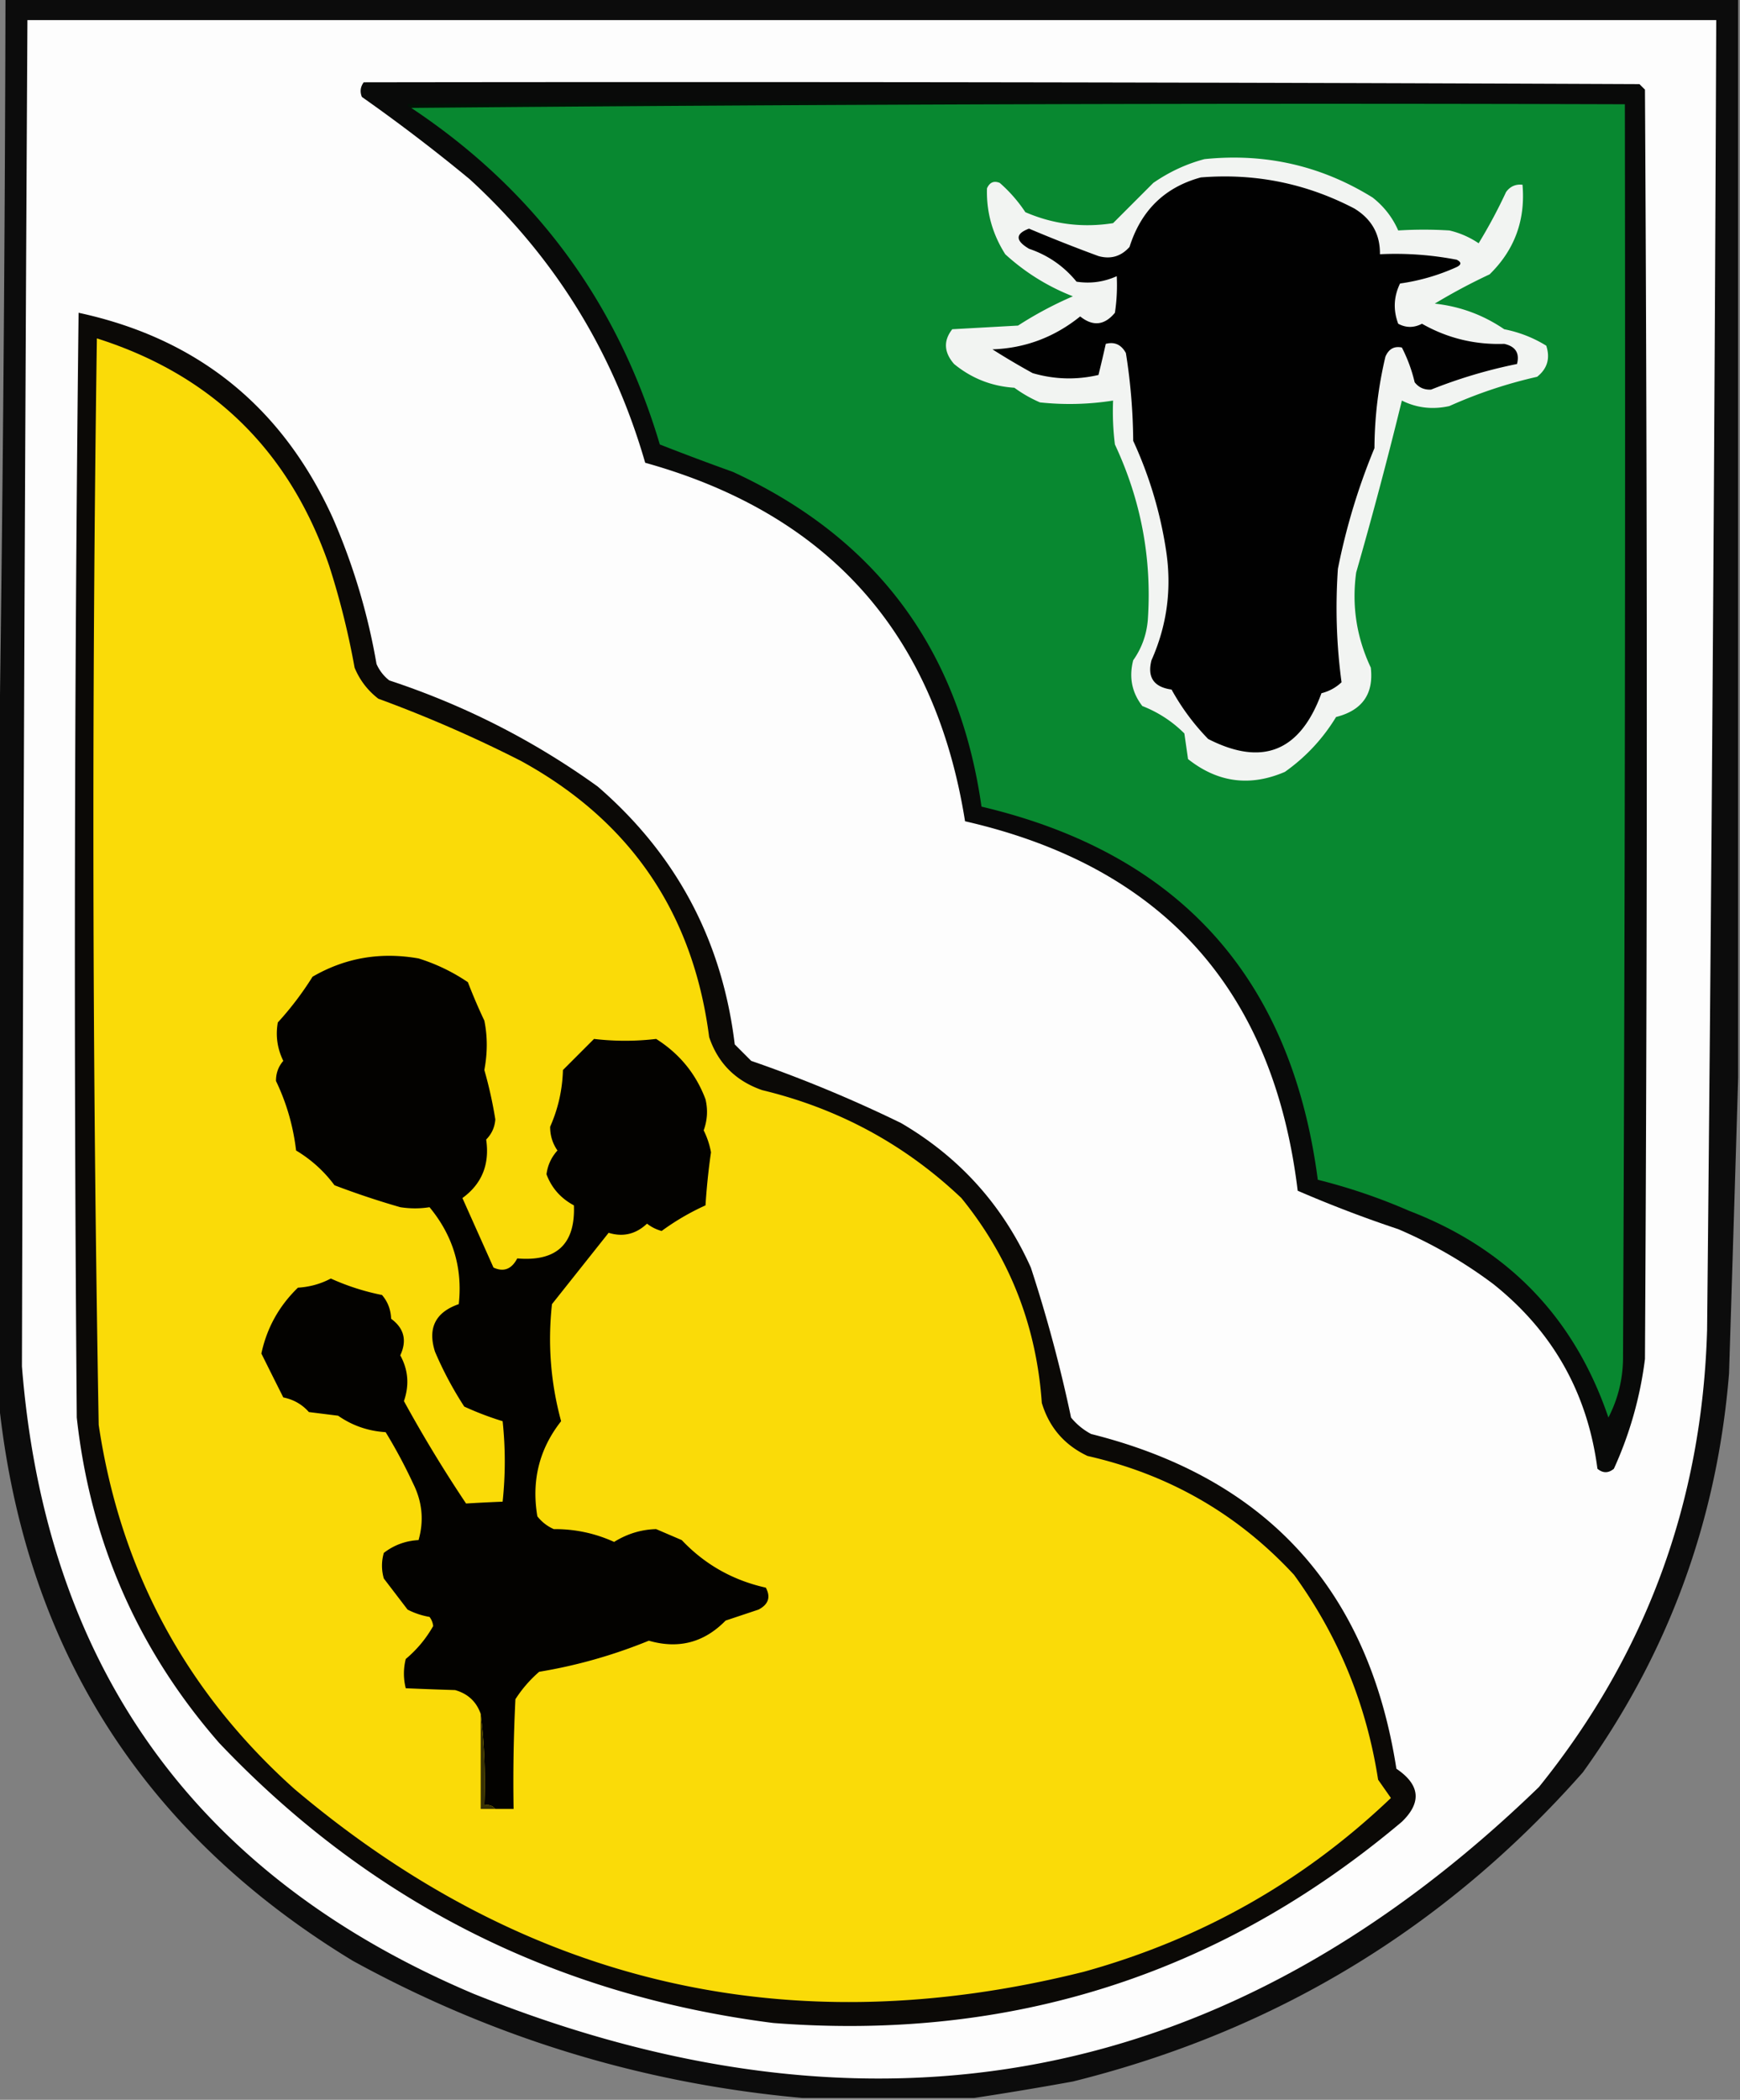 <svg xmlns="http://www.w3.org/2000/svg" width="476" height="574" style="shape-rendering:geometricPrecision;text-rendering:geometricPrecision;image-rendering:optimizeQuality;fill-rule:evenodd;clip-rule:evenodd"><rect width="100%" height="100%" fill="#808080" stroke="none"/><path style="opacity:.934" fill="#050505" d="M1.5-.5h474v295c-.814 26.839-1.648 53.839-2.5 81-3.277 40.179-16.611 76.512-40 109-37.611 42.565-84.111 70.732-139.5 84.5a929.718 929.718 0 0 1-27 4.5h-47c-43.535-3.898-84.535-16.398-123-37.5-58.053-35.256-90.386-86.756-97-154.5v-157a16995.907 16995.907 0 0 0 2-225z"/><path style="opacity:1" fill="#fdfdfd" d="M7.5 5.5h462a57732.08 57732.08 0 0 1-2.5 358c-1.332 47.011-16.665 88.678-46 125-84.495 81.787-181.661 100.621-291.5 56.5C53.686 512.901 12.52 455.735 6 373.5c.317-122.666.817-245.332 1.5-368z"/><path style="opacity:1" fill="#090a09" d="M99.5 22.5c116.334-.167 232.667 0 349 .5l1.5 1.5c.667 115.667.667 231.333 0 347a102.988 102.988 0 0 1-8.5 30c-1.506 1.247-3.006 1.247-4.5 0-2.714-20.702-12.214-37.536-28.5-50.5-8.013-6.011-16.68-11.011-26-15a338.533 338.533 0 0 1-27.5-10.5c-6.658-54.974-36.991-88.641-91-101-8.176-51.346-37.343-84.013-87.5-98-8.774-30.395-24.774-56.228-48-77.5A480.669 480.669 0 0 0 99 26.5c-.58-1.428-.412-2.762.5-4z"/><path style="opacity:1" fill="#011206" d="M444.5 28.5c-110.835-.333-221.501 0-332 1-.543-.06-.876-.393-1-1a13872.368 13872.368 0 0 1 333 0z"/><path style="opacity:1" fill="#088830" d="M112.5 29.5c110.499-1 221.165-1.333 332-1 .167 114.334 0 228.667-.5 343-.082 5.663-1.416 10.996-4 16-9.291-27.292-27.457-46.126-54.5-56.5a157.805 157.805 0 0 0-25-8.5c-7.238-55.234-37.905-89.234-92-102-6.086-42.907-28.753-73.407-68-91.5a717.544 717.544 0 0 1-20-7.5c-11.566-38.895-34.232-69.562-68-92z"/><path style="opacity:1" fill="#f2f4f2" d="M329.5 43.5c16.638-1.704 31.972 1.796 46 10.5 3.098 2.428 5.431 5.428 7 9a112.25 112.25 0 0 1 14 0 23.972 23.972 0 0 1 8 3.5 140.729 140.729 0 0 0 7.5-14c1.11-1.537 2.61-2.203 4.5-2 .84 9.654-2.16 17.821-9 24.5a160.975 160.975 0 0 0-15 8c6.917.75 13.25 3.083 19 7 4.156.824 7.989 2.324 11.5 4.5 1.123 3.456.29 6.29-2.5 8.5a126.838 126.838 0 0 0-24 8c-4.598 1.024-8.932.524-13-1.5a1235.26 1235.26 0 0 1-12.5 47c-1.239 9.049.094 17.716 4 26 .833 7.186-2.334 11.686-9.5 13.5-3.622 5.956-8.289 10.956-14 15-9.537 4.103-18.371 2.936-26.5-3.5l-1-7c-3.293-3.287-7.127-5.787-11.5-7.5-2.86-3.681-3.693-7.848-2.5-12.5 2.315-3.277 3.649-6.944 4-11 1.151-16.738-1.849-32.738-9-48a72.367 72.367 0 0 1-.5-12 76.123 76.123 0 0 1-20 .5 36.16 36.16 0 0 1-7-4c-6.218-.405-11.718-2.571-16.5-6.5-2.781-3.192-2.948-6.358-.5-9.5l18-1a101.961 101.961 0 0 1 15-8A59.107 59.107 0 0 1 275 69.5c-3.519-5.548-5.186-11.548-5-18 .725-1.658 1.892-2.158 3.5-1.5a39.8 39.8 0 0 1 7 8c7.661 3.315 15.661 4.315 24 3l11-11c4.377-3.025 9.044-5.192 14-6.5z"/><path style="opacity:1" fill="#010101" d="M328.5 48.5c14.84-1.199 28.84 1.635 42 8.5 4.742 2.888 7.075 7.055 7 12.5a88.039 88.039 0 0 1 21 1.5c1.333.667 1.333 1.333 0 2a56.418 56.418 0 0 1-15.5 4.5c-1.741 3.594-1.908 7.261-.5 11 2.135 1.145 4.301 1.145 6.5 0 6.931 3.94 14.431 5.774 22.5 5.5 3.091.691 4.257 2.524 3.5 5.5a135.906 135.906 0 0 0-23.5 7c-1.874.11-3.374-.556-4.5-2a41.447 41.447 0 0 0-3.5-9.5c-2.094-.445-3.594.388-4.5 2.5a110.421 110.421 0 0 0-3 25 175.086 175.086 0 0 0-10 33c-.718 10.506-.384 20.84 1 31-1.552 1.466-3.386 2.466-5.5 3-5.83 15.928-16.164 20.095-31 12.5a62.62 62.62 0 0 1-10-13.5c-4.853-.675-6.687-3.342-5.5-8 4.261-9.556 5.595-19.556 4-30a111.31 111.31 0 0 0-9-30 158.705 158.705 0 0 0-2-24c-1.263-2.297-3.097-3.13-5.5-2.5-.625 2.8-1.292 5.634-2 8.5-6.035 1.403-12.035 1.236-18-.5a200.987 200.987 0 0 1-11-6.5c8.936-.314 16.936-3.314 24-9 3.479 2.787 6.645 2.454 9.5-1 .498-3.317.665-6.65.5-10-3.511 1.585-7.178 2.085-11 1.5-3.462-4.233-7.795-7.233-13-9-3.776-2.245-3.776-4.079 0-5.5a423.74 423.74 0 0 0 19 7.5c3.35.93 6.183.097 8.5-2.5 3.147-9.983 9.647-16.316 19.5-19z"/><path style="opacity:1" fill="#0b0906" d="M21.5 85.5c32.502 6.994 55.668 25.661 69.5 56a172.87 172.87 0 0 1 12 40 11.532 11.532 0 0 0 3.5 4.5c20.56 6.779 39.56 16.446 57 29 21.563 18.623 34.063 42.123 37.5 70.5l4.5 4.5a366.418 366.418 0 0 1 41 17c16.048 9.381 27.882 22.548 35.5 39.5a390.75 390.75 0 0 1 11 41 17.842 17.842 0 0 0 5.5 4.5c48.039 12.04 75.873 42.54 83.5 91.5 6.482 4.373 6.982 9.206 1.5 14.5-49.568 41.742-106.901 60.075-172 55-59.751-7.625-110.251-33.125-151.5-76.5-22.278-25.468-35.278-55.135-39-89-.83-100.737-.664-201.403.5-302z"/><path style="opacity:1" fill="#fadb08" d="M26.5 92.5c31.486 9.984 52.652 30.651 63.5 62a214.915 214.915 0 0 1 7 28c1.4 3.402 3.567 6.236 6.5 8.5a357.128 357.128 0 0 1 39 17c29.951 16.39 47.118 41.557 51.5 75.5 2.416 7.148 7.249 11.981 14.5 14.5 20.9 5.029 39.066 14.862 54.5 29.5 13.195 16.231 20.528 34.897 22 56 2.013 6.681 6.18 11.514 12.5 14.5 22.283 5.051 41.116 15.885 56.5 32.5 12.132 16.703 19.798 35.37 23 56l3.5 5c-23.882 22.783-51.882 38.617-84 47.5-80.654 20.168-152.654 3.501-216-50-29.758-26.678-47.591-59.845-53.5-99.5a9283.3 9283.3 0 0 1-.5-297z"/><path style="opacity:1" fill="#030200" d="M135.5 494.5c-.709-.904-1.709-1.237-3-1 .326-8.517-.007-16.85-1-25-1.18-3.345-3.513-5.511-7-6.5-4.601-.141-9.101-.307-13.5-.5a16.242 16.242 0 0 1 0-8 32.561 32.561 0 0 0 7.5-9 4.933 4.933 0 0 0-1-2.5 20.64 20.64 0 0 1-6-2l-6.5-8.5a12.494 12.494 0 0 1 0-7c2.795-2.146 5.961-3.313 9.5-3.5 1.518-5.319 1.018-10.485-1.5-15.5a140.729 140.729 0 0 0-7.5-14c-4.794-.299-9.128-1.799-13-4.5l-8-1c-1.846-2.092-4.18-3.426-7-4-2.017-4.01-4.017-8.01-6-12 1.498-6.994 4.832-12.994 10-18 3.234-.2 6.234-1.033 9-2.5a64.23 64.23 0 0 0 14 4.5c1.574 1.826 2.407 3.993 2.5 6.5 3.556 2.607 4.39 5.94 2.5 10 2.181 3.963 2.514 8.13 1 12.5a369.421 369.421 0 0 0 17 28c3.277-.201 6.611-.368 10-.5.782-7.357.782-14.691 0-22a84.215 84.215 0 0 1-10.5-4 97.805 97.805 0 0 1-8-15c-2.053-6.446.113-10.779 6.5-13 1.083-9.92-1.583-18.754-8-26.5-2.598.422-5.264.422-8 0a226.26 226.26 0 0 1-18-6c-2.825-3.82-6.325-6.987-10.5-9.5-.787-6.673-2.62-13.006-5.5-19-.014-2.111.653-3.945 2-5.5-1.644-3.359-2.144-6.859-1.5-10.5a86.24 86.24 0 0 0 9.5-12.5c8.904-5.168 18.571-6.835 29-5a50.878 50.878 0 0 1 13.5 6.5 151.458 151.458 0 0 0 4.5 10.5c.88 4.304.88 8.804 0 13.5a114.664 114.664 0 0 1 3 13.5c-.158 2.149-.992 3.983-2.5 5.5.993 6.791-1.173 12.125-6.5 16l8.5 19c2.79 1.282 4.957.448 6.5-2.5 10.751.911 15.918-3.922 15.5-14.5-3.609-1.937-6.109-4.771-7.5-8.5.326-2.484 1.326-4.651 3-6.5-1.351-1.954-2.018-4.121-2-6.5 2.179-4.903 3.345-10.069 3.5-15.5l8.5-8.5a72.464 72.464 0 0 0 17 0c6.396 4.052 10.896 9.552 13.5 16.5.684 2.88.517 5.713-.5 8.5a22.2 22.2 0 0 1 2 6 182.263 182.263 0 0 0-1.5 14.5 66.65 66.65 0 0 0-12 7 11.295 11.295 0 0 1-4-2c-3.068 2.879-6.568 3.712-10.5 2.5L151 356.5c-1.189 10.856-.356 21.523 2.5 32-5.976 7.581-8.143 16.248-6.5 26a11.532 11.532 0 0 0 4.5 3.5c5.777-.041 11.277 1.126 16.5 3.5 3.601-2.233 7.434-3.4 11.5-3.5l7 3c6.302 6.654 13.969 10.987 23 13 1.385 2.585.718 4.585-2 6l-9 3c-5.876 6.013-12.876 7.846-21 5.5-9.741 3.972-19.741 6.806-30 8.5a34.706 34.706 0 0 0-6.5 7.5c-.5 9.994-.666 19.994-.5 30h-5z"/><path style="opacity:1" fill="#383204" d="M131.5 468.5c.993 8.15 1.326 16.483 1 25 1.291-.237 2.291.096 3 1h-4v-26z"/></svg>